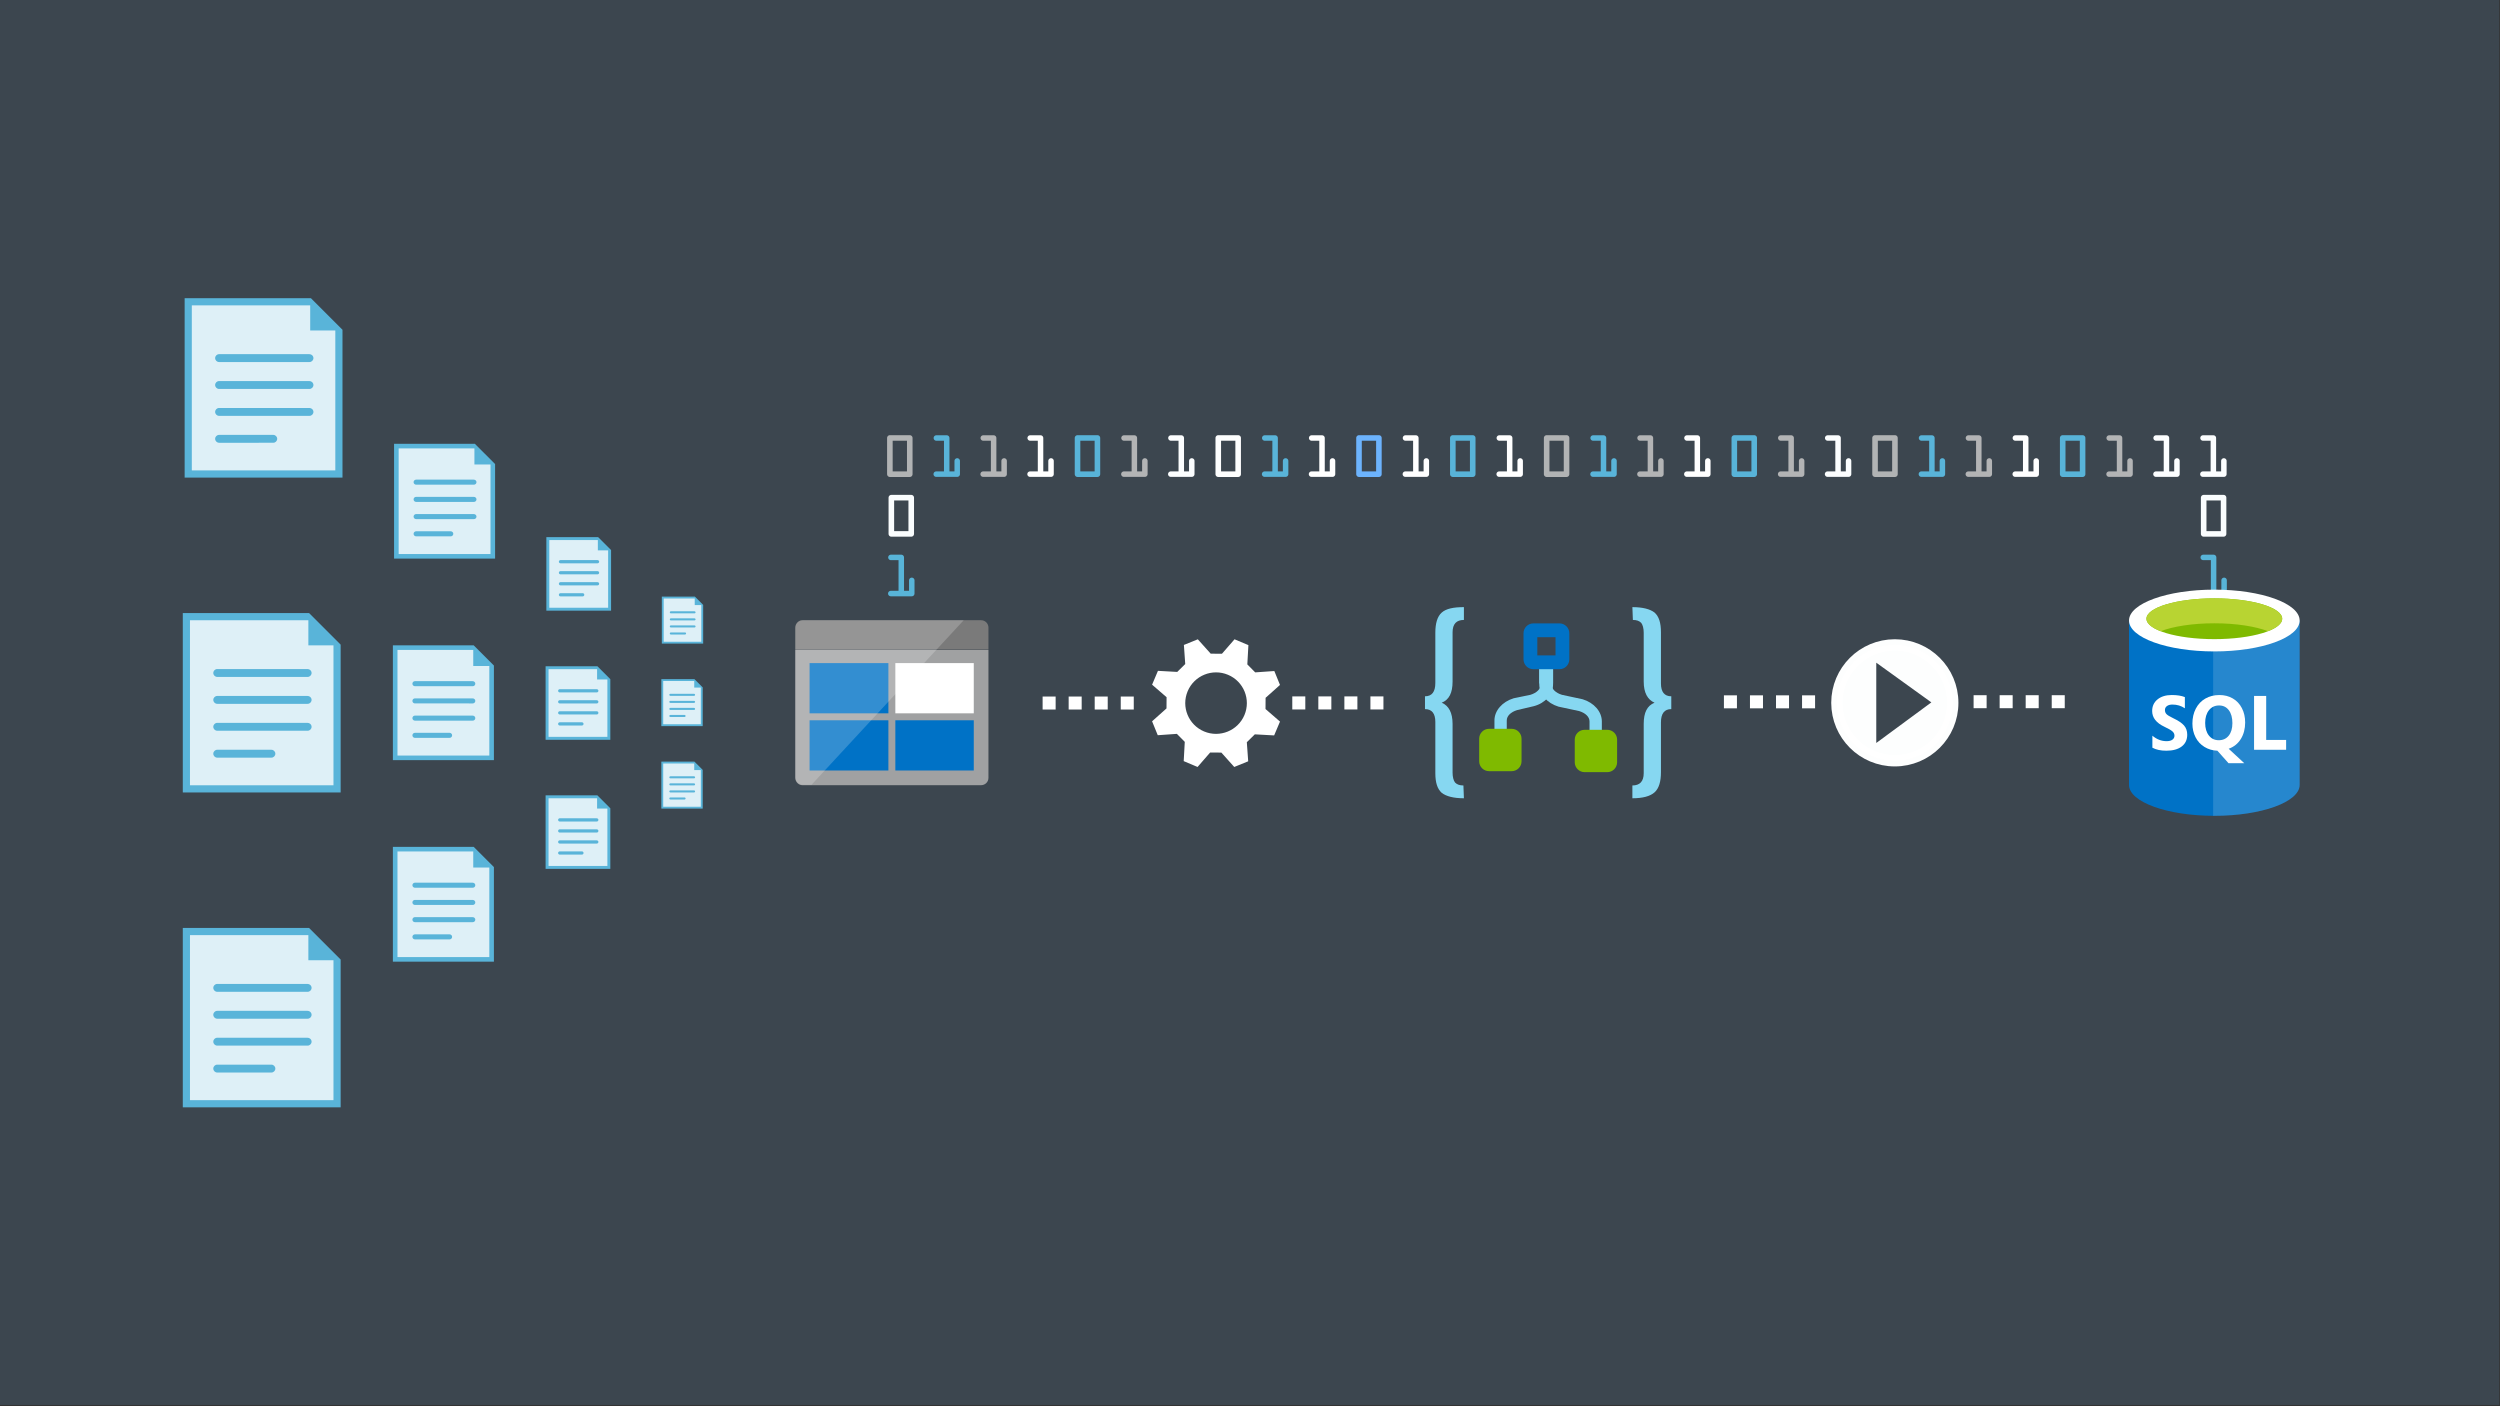 <?xml version="1.0" encoding="UTF-8" standalone="no"?>
<svg
   xmlns:dc="http://purl.org/dc/elements/1.1/"
   xmlns:cc="http://creativecommons.org/ns#"
   xmlns:rdf="http://www.w3.org/1999/02/22-rdf-syntax-ns#"
   xmlns:svg="http://www.w3.org/2000/svg"
   xmlns="http://www.w3.org/2000/svg"
   xmlns:sodipodi="http://sodipodi.sourceforge.net/DTD/sodipodi-0.dtd"
   xmlns:inkscape="http://www.inkscape.org/namespaces/inkscape"
   width="508mm"
   height="285.75mm"
   version="1.1"
   viewBox="0 0 508 285.75"
   id="svg4136"
   inkscape:version="0.92.2 (5c3e80d, 2017-08-06)"
   sodipodi:docname="splash-inkscape.svg"
   inkscape:export-filename="C:\Users\user\OneDrive\Personal\Hugo\marczakio\static\images\azure-loading-csv-to-sql\splash.png"
   inkscape:export-xdpi="38.400002"
   inkscape:export-ydpi="38.400002">
  <rect x="0" y="0" width="508" height="285.75" fill="#333333" stroke="none"/>
  <sodipodi:namedview
     pagecolor="#ffffff"
     bordercolor="#666666"
     borderopacity="1"
     objecttolerance="10"
     gridtolerance="10"
     guidetolerance="10"
     inkscape:pageopacity="0"
     inkscape:pageshadow="2"
     inkscape:window-width="1993"
     inkscape:window-height="1368"
     id="namedview4529"
     showgrid="false"
     inkscape:zoom="1.0000001"
     inkscape:cx="980.74864"
     inkscape:cy="519.44439"
     inkscape:window-x="1913"
     inkscape:window-y="0"
     inkscape:window-maximized="0"
     inkscape:current-layer="layer1"
     showguides="false"
     fit-margin-top="0"
     fit-margin-left="0"
     fit-margin-right="0"
     fit-margin-bottom="0" />
  <defs
     id="defs4138">
    <marker
       inkscape:isstock="true"
       style="overflow:visible"
       id="marker4443"
       refX="0.0"
       refY="0.0"
       orient="auto"
       inkscape:stockid="EmptyTriangleOutM">
      <path
         transform="scale(0.4) translate(-4.5,0)"
         style="fill-rule:evenodd;fill:#b3b3b3;stroke:#b3b3b3;stroke-width:1pt;stroke-opacity:1;fill-opacity:1"
         d="M 5.77,0.0 L -2.88,5.0 L -2.88,-5.0 L 5.77,0.0 z "
         id="path4441" />
    </marker>
    <marker
       inkscape:isstock="true"
       style="overflow:visible"
       id="marker4265"
       refX="0.0"
       refY="0.0"
       orient="auto"
       inkscape:stockid="EmptyTriangleOutM">
      <path
         transform="scale(0.4) translate(-4.5,0)"
         style="fill-rule:evenodd;fill:#b3b3b3;stroke:#b3b3b3;stroke-width:1pt;stroke-opacity:1;fill-opacity:1"
         d="M 5.77,0.0 L -2.88,5.0 L -2.88,-5.0 L 5.77,0.0 z "
         id="path4263" />
    </marker>
    <marker
       inkscape:isstock="true"
       style="overflow:visible"
       id="marker4093"
       refX="0.0"
       refY="0.0"
       orient="auto"
       inkscape:stockid="EmptyTriangleOutM">
      <path
         transform="scale(0.4) translate(-4.5,0)"
         style="fill-rule:evenodd;fill:#b3b3b3;stroke:#b3b3b3;stroke-width:1pt;stroke-opacity:1;fill-opacity:1"
         d="M 5.77,0.0 L -2.88,5.0 L -2.88,-5.0 L 5.77,0.0 z "
         id="path4091" />
    </marker>
    <marker
       inkscape:isstock="true"
       style="overflow:visible"
       id="marker3849"
       refX="0.0"
       refY="0.0"
       orient="auto"
       inkscape:stockid="TriangleOutS">
      <path
         transform="scale(0.2)"
         style="fill-rule:evenodd;stroke:#b3b3b3;stroke-width:1pt;stroke-opacity:1;fill:#b3b3b3;fill-opacity:1"
         d="M 5.77,0.0 L -2.88,5.0 L -2.88,-5.0 L 5.77,0.0 z "
         id="path3847" />
    </marker>
    <marker
       inkscape:isstock="true"
       style="overflow:visible"
       id="marker3487"
       refX="0.0"
       refY="0.0"
       orient="auto"
       inkscape:stockid="TriangleOutS">
      <path
         transform="scale(0.2)"
         style="fill-rule:evenodd;stroke:#b3b3b3;stroke-width:1pt;stroke-opacity:1;fill:#b3b3b3;fill-opacity:1"
         d="M 5.77,0.0 L -2.88,5.0 L -2.88,-5.0 L 5.77,0.0 z "
         id="path3485" />
    </marker>
    <marker
       inkscape:isstock="true"
       style="overflow:visible"
       id="marker3327"
       refX="0.0"
       refY="0.0"
       orient="auto"
       inkscape:stockid="TriangleOutS">
      <path
         transform="scale(0.2)"
         style="fill-rule:evenodd;stroke:#b3b3b3;stroke-width:1pt;stroke-opacity:1;fill:#b3b3b3;fill-opacity:1"
         d="M 5.77,0.0 L -2.88,5.0 L -2.88,-5.0 L 5.77,0.0 z "
         id="path3325" />
    </marker>
    <marker
       inkscape:isstock="true"
       style="overflow:visible"
       id="marker3155"
       refX="0.0"
       refY="0.0"
       orient="auto"
       inkscape:stockid="TriangleOutM">
      <path
         transform="scale(0.4)"
         style="fill-rule:evenodd;stroke:#b3b3b3;stroke-width:1pt;stroke-opacity:1;fill:#b3b3b3;fill-opacity:1"
         d="M 5.77,0.0 L -2.88,5.0 L -2.88,-5.0 L 5.77,0.0 z "
         id="path3153" />
    </marker>
    <marker
       inkscape:isstock="true"
       style="overflow:visible"
       id="marker3007"
       refX="0.0"
       refY="0.0"
       orient="auto"
       inkscape:stockid="TriangleOutM">
      <path
         transform="scale(0.4)"
         style="fill-rule:evenodd;stroke:#b3b3b3;stroke-width:1pt;stroke-opacity:1;fill:#b3b3b3;fill-opacity:1"
         d="M 5.77,0.0 L -2.88,5.0 L -2.88,-5.0 L 5.77,0.0 z "
         id="path3005" />
    </marker>
    <marker
       inkscape:isstock="true"
       style="overflow:visible"
       id="marker2865"
       refX="0.0"
       refY="0.0"
       orient="auto"
       inkscape:stockid="TriangleOutM">
      <path
         transform="scale(0.4)"
         style="fill-rule:evenodd;stroke:#b3b3b3;stroke-width:1pt;stroke-opacity:1;fill:#b3b3b3;fill-opacity:1"
         d="M 5.77,0.0 L -2.88,5.0 L -2.88,-5.0 L 5.77,0.0 z "
         id="path2863" />
    </marker>
    <marker
       inkscape:isstock="true"
       style="overflow:visible"
       id="marker2729"
       refX="0.0"
       refY="0.0"
       orient="auto"
       inkscape:stockid="TriangleOutM">
      <path
         transform="scale(0.4)"
         style="fill-rule:evenodd;stroke:#b3b3b3;stroke-width:1pt;stroke-opacity:1;fill:#b3b3b3;fill-opacity:1"
         d="M 5.77,0.0 L -2.88,5.0 L -2.88,-5.0 L 5.77,0.0 z "
         id="path2727" />
    </marker>
    <marker
       inkscape:isstock="true"
       style="overflow:visible"
       id="marker1135"
       refX="0.0"
       refY="0.0"
       orient="auto"
       inkscape:stockid="TriangleOutM">
      <path
         transform="scale(0.4)"
         style="fill-rule:evenodd;stroke:#b3b3b3;stroke-width:1pt;stroke-opacity:1;fill:#b3b3b3;fill-opacity:1"
         d="M 5.77,0.0 L -2.88,5.0 L -2.88,-5.0 L 5.77,0.0 z "
         id="path1133" />
    </marker>
    <marker
       inkscape:stockid="Arrow1Lend"
       orient="auto"
       refY="0.0"
       refX="0.0"
       id="Arrow1Lend"
       style="overflow:visible;"
       inkscape:isstock="true">
      <path
         id="path1518"
         d="M 0.0,0.0 L 5.0,-5.0 L -12.5,0.0 L 5.0,5.0 L 0.0,0.0 z "
         style="fill-rule:evenodd;stroke:#95d5eb;stroke-width:1pt;stroke-opacity:1;fill:#95d5eb;fill-opacity:1"
         transform="scale(0.8) rotate(180) translate(12.5,0)" />
    </marker>
    <marker
       inkscape:stockid="Arrow2Mend"
       orient="auto"
       refY="0.0"
       refX="0.0"
       id="Arrow2Mend"
       style="overflow:visible;"
       inkscape:isstock="true">
      <path
         id="path1542"
         style="fill-rule:evenodd;stroke-width:0.625;stroke-linejoin:round;stroke:#95d5eb;stroke-opacity:1;fill:#95d5eb;fill-opacity:1"
         d="M 8.719,4.034 L -2.207,0.016 L 8.719,-4.002 C 6.973,-1.63 6.983,1.616 8.719,4.034 z "
         transform="scale(0.6) rotate(180) translate(0,0)" />
    </marker>
    <marker
       inkscape:stockid="Arrow1Send"
       orient="auto"
       refY="0.0"
       refX="0.0"
       id="Arrow1Send"
       style="overflow:visible;"
       inkscape:isstock="true">
      <path
         id="path1530"
         d="M 0.0,0.0 L 5.0,-5.0 L -12.5,0.0 L 5.0,5.0 L 0.0,0.0 z "
         style="fill-rule:evenodd;stroke:#000000;stroke-width:1pt;stroke-opacity:1;fill:#000000;fill-opacity:1"
         transform="scale(0.2) rotate(180) translate(6,0)" />
    </marker>
    <marker
       inkscape:stockid="Arrow2Send"
       orient="auto"
       refY="0.0"
       refX="0.0"
       id="marker1895"
       style="overflow:visible;"
       inkscape:isstock="true">
      <path
         id="path1893"
         style="fill-rule:evenodd;stroke-width:0.625;stroke-linejoin:round;stroke:#000000;stroke-opacity:1;fill:#000000;fill-opacity:1"
         d="M 8.719,4.034 L -2.207,0.016 L 8.719,-4.002 C 6.973,-1.63 6.983,1.616 8.719,4.034 z "
         transform="scale(0.3) rotate(180) translate(-2.3,0)" />
    </marker>
    <marker
       inkscape:stockid="EmptyTriangleOutM"
       orient="auto"
       refY="0.0"
       refX="0.0"
       id="EmptyTriangleOutM"
       style="overflow:visible"
       inkscape:isstock="true">
      <path
         id="path1678"
         d="M 5.77,0.0 L -2.88,5.0 L -2.88,-5.0 L 5.77,0.0 z "
         style="fill-rule:evenodd;fill:#ffffff;stroke:#000000;stroke-width:1pt;stroke-opacity:1"
         transform="scale(0.4) translate(-4.5,0)" />
    </marker>
    <marker
       inkscape:stockid="EmptyTriangleOutL"
       orient="auto"
       refY="0.0"
       refX="0.0"
       id="EmptyTriangleOutL"
       style="overflow:visible"
       inkscape:isstock="true">
      <path
         id="path1675"
         d="M 5.77,0.0 L -2.88,5.0 L -2.88,-5.0 L 5.77,0.0 z "
         style="fill-rule:evenodd;fill:#ffffff;stroke:#000000;stroke-width:1pt;stroke-opacity:1"
         transform="scale(0.8) translate(-6,0)" />
    </marker>
    <marker
       inkscape:stockid="Arrow2Send"
       orient="auto"
       refY="0.0"
       refX="0.0"
       id="Arrow2Send"
       style="overflow:visible;"
       inkscape:isstock="true">
      <path
         id="path1548"
         style="fill-rule:evenodd;stroke-width:0.625;stroke-linejoin:round;stroke:#000000;stroke-opacity:1;fill:#000000;fill-opacity:1"
         d="M 8.719,4.034 L -2.207,0.016 L 8.719,-4.002 C 6.973,-1.63 6.983,1.616 8.719,4.034 z "
         transform="scale(0.3) rotate(180) translate(-2.3,0)" />
    </marker>
    <marker
       inkscape:stockid="Arrow2Lend"
       orient="auto"
       refY="0.0"
       refX="0.0"
       id="Arrow2Lend"
       style="overflow:visible;"
       inkscape:isstock="true">
      <path
         id="path1536"
         style="fill-rule:evenodd;stroke-width:0.625;stroke-linejoin:round;stroke:#000000;stroke-opacity:1;fill:#000000;fill-opacity:1"
         d="M 8.719,4.034 L -2.207,0.016 L 8.719,-4.002 C 6.973,-1.63 6.983,1.616 8.719,4.034 z "
         transform="scale(1.1) rotate(180) translate(1,0)" />
    </marker>
    <marker
       inkscape:isstock="true"
       style="overflow:visible"
       id="marker2966-5"
       refX="0"
       refY="0"
       orient="auto"
       inkscape:stockid="TriangleOutM">
      <path
         inkscape:connector-curvature="0"
         transform="scale(0.4)"
         style="fill:#d1eff9;fill-opacity:1;fill-rule:evenodd;stroke:#d1eff9;stroke-width:1pt;stroke-opacity:1"
         d="M 5.77,0 -2.88,5 V -5 Z"
         id="path2964-2" />
    </marker>
    <marker
       inkscape:isstock="true"
       style="overflow:visible"
       id="marker2966-5-6"
       refX="0"
       refY="0"
       orient="auto"
       inkscape:stockid="TriangleOutM">
      <path
         inkscape:connector-curvature="0"
         transform="scale(0.4)"
         style="fill:#d1eff9;fill-opacity:1;fill-rule:evenodd;stroke:#d1eff9;stroke-width:1pt;stroke-opacity:1"
         d="M 5.77,0 -2.88,5 V -5 Z"
         id="path2964-2-4" />
    </marker>
    <marker
       inkscape:isstock="true"
       style="overflow:visible"
       id="marker2966-2"
       refX="0"
       refY="0"
       orient="auto"
       inkscape:stockid="TriangleOutM">
      <path
         inkscape:connector-curvature="0"
         transform="scale(0.4)"
         style="fill:#b3b3b3;fill-opacity:1;fill-rule:evenodd;stroke:#000000;stroke-width:1pt;stroke-opacity:0"
         d="M 5.77,0 -2.88,5 V -5 Z"
         id="path2964-5" />
    </marker>
    <marker
       inkscape:isstock="true"
       style="overflow:visible"
       id="marker2966-0"
       refX="0"
       refY="0"
       orient="auto"
       inkscape:stockid="TriangleOutM">
      <path
         inkscape:connector-curvature="0"
         transform="scale(0.4)"
         style="fill:#b3b3b3;fill-opacity:1;fill-rule:evenodd;stroke:#000000;stroke-width:1pt;stroke-opacity:0"
         d="M 5.77,0 -2.88,5 V -5 Z"
         id="path2964-8" />
    </marker>
    <marker
       inkscape:isstock="true"
       style="overflow:visible"
       id="marker2966-2-3"
       refX="0"
       refY="0"
       orient="auto"
       inkscape:stockid="TriangleOutM">
      <path
         inkscape:connector-curvature="0"
         transform="scale(0.4)"
         style="fill:#6666b4;fill-opacity:1;fill-rule:evenodd;stroke:#a7a4a4;stroke-width:1pt;stroke-opacity:0"
         d="M 5.77,0 -2.88,5 V -5 Z"
         id="path2964-5-8" />
    </marker>
    <marker
       inkscape:isstock="true"
       style="overflow:visible"
       id="marker1135-5"
       refX="0"
       refY="0"
       orient="auto"
       inkscape:stockid="TriangleOutM">
      <path
         inkscape:connector-curvature="0"
         transform="scale(0.4)"
         style="fill:#b3b3b3;fill-opacity:1;fill-rule:evenodd;stroke:#b3b3b3;stroke-width:1pt;stroke-opacity:1"
         d="M 5.77,0 -2.88,5 V -5 Z"
         id="path1133-6" />
    </marker>
    <marker
       inkscape:isstock="true"
       style="overflow:visible"
       id="marker1135-5-0"
       refX="0"
       refY="0"
       orient="auto"
       inkscape:stockid="TriangleOutM">
      <path
         inkscape:connector-curvature="0"
         transform="scale(0.4)"
         style="fill:#b3b3b3;fill-opacity:1;fill-rule:evenodd;stroke:#b3b3b3;stroke-width:1pt;stroke-opacity:1"
         d="M 5.77,0 -2.88,5 V -5 Z"
         id="path1133-6-5" />
    </marker>
    <marker
       inkscape:isstock="true"
       style="overflow:visible"
       id="marker1135-5-1"
       refX="0"
       refY="0"
       orient="auto"
       inkscape:stockid="TriangleOutM">
      <path
         inkscape:connector-curvature="0"
         transform="scale(0.4)"
         style="fill:#b3b3b3;fill-opacity:1;fill-rule:evenodd;stroke:#b3b3b3;stroke-width:1pt;stroke-opacity:1"
         d="M 5.77,0 -2.88,5 V -5 Z"
         id="path1133-6-1" />
    </marker>
    <marker
       inkscape:isstock="true"
       style="overflow:visible"
       id="marker1135-5-8"
       refX="0"
       refY="0"
       orient="auto"
       inkscape:stockid="TriangleOutM">
      <path
         inkscape:connector-curvature="0"
         transform="scale(0.4)"
         style="fill:#b3b3b3;fill-opacity:1;fill-rule:evenodd;stroke:#b3b3b3;stroke-width:1pt;stroke-opacity:1"
         d="M 5.77,0 -2.88,5 V -5 Z"
         id="path1133-6-3" />
    </marker>
  </defs>
  <style
     type="text/css"
     id="style4523"><![CDATA[
		.st1 {fill:#0078d7;stroke:none;stroke-linecap:butt;stroke-width:0.75}
		.st2 {fill:none;fill-rule:evenodd;font-size:12px;overflow:visible;stroke-linecap:square;stroke-miterlimit:3}
	]]></style>
  <style
     type="text/css"
     id="style4525">.st0{fill:#FFFFFF;}</style>
  <style
     type="text/css"
     id="style4527"><![CDATA[
		.st1 {fill:#0078d7;stroke:none;stroke-linecap:butt;stroke-width:0.75}
		.st2 {fill:none;fill-rule:evenodd;font-size:12px;overflow:visible;stroke-linecap:square;stroke-miterlimit:3}
	]]></style>
  <g
     inkscape:groupmode="layer"
     id="layer1"
     inkscape:label="Layer 4"
     style="display:inline"
     transform="translate(-5.158,-0.929)">
    <rect
       style="fill:#3c464f;fill-opacity:1;stroke:none;stroke-width:10.192;stroke-miterlimit:4;stroke-dasharray:none;stroke-dashoffset:0;stroke-opacity:1;paint-order:normal"
       id="rect867"
       width="508"
       height="286.147"
       x="4.992"
       y="0.272" />
    <g
       style="display:inline"
       id="g4899-7"
       transform="matrix(0.785,0,0,0.785,166.761,123.818)">
      <path
         id="path4871-6"
         d="m 0,44.8 c 0,1 0.8,1.9 1.8,1.9 h 46.3 c 1,0 1.9,-0.8 1.9,-1.9 V 11.7 H 0 Z"
         inkscape:connector-curvature="0"
         style="fill:#a0a1a2" />
      <path
         id="path4873-3"
         d="M 48.1,4 H 1.8 C 0.8,4 0,4.9 0,5.9 v 5.7 H 50 V 5.9 C 50,4.9 49.2,4 48.1,4"
         inkscape:connector-curvature="0"
         style="fill:#7a7a7a" />
      <rect
         id="rect4875-6"
         height="13"
         width="20.4"
         y="15.1"
         x="3.7"
         style="fill:#0072c6" />
      <rect
         id="rect4877-1"
         height="13"
         width="20.4"
         y="29.9"
         x="3.7"
         style="fill:#0072c6" />
      <rect
         id="rect4879-0"
         height="13"
         width="20.3"
         y="15.1"
         x="25.9"
         style="fill:#ffffff" />
      <rect
         id="rect4881-7"
         height="13"
         width="20.3"
         y="29.9"
         x="25.9"
         style="fill:#0072c6" />
      <path
         id="path4883-8"
         d="M 2,4 C 0.9,4 0,4.9 0,6 v 7.3 3.3 28 c 0,1.1 0.9,2 2,2 H 4.2 L 43.6,4 Z"
         inkscape:connector-curvature="0"
         style="opacity:0.2;fill:#ffffff" />
    </g>
    <g
       id="g5266"
       transform="matrix(1.001,0,0,1.001,294.716,118.693)">
      <path
         id="path5228"
         d="m 26,21.3 v -5 h -2.5 v 5 c 0,0.9 -0.8,1.7 -2.1,2.1 L 18,24.1 c -2.3,0.7 -3.9,2.5 -3.9,4.5 v 5.7 h 2.5 v -5.7 c 0,-0.9 0.8,-1.7 2.1,-2.1 l 3.4,-0.8 C 24.4,25.1 26,23.3 26,21.3 Z"
         class="st0"
         inkscape:connector-curvature="0"
         style="fill:#86d7f1;fill-opacity:1" />
      <g
         id="g5232">
        <path
           id="path5230"
           d="m 19.6,36.9 v -4.6 c 0,-1.1 -0.9,-2 -2,-2 H 13 c -1.1,0 -2,0.9 -2,2 v 4.6 c 0,1.1 0.9,2 2,2 h 4.6 c 1.1,0 2,-0.9 2,-2 z"
           class="st1"
           inkscape:connector-curvature="0"
           style="fill:#7fba00;stroke:none;stroke-width:0.75;stroke-linecap:butt" />
      </g>
      <path
         id="path5234"
         d="m 23.2,21.3 v -5 h 2.5 v 5 c 0,0.9 0.8,1.7 2.1,2.1 l 4.2,0.9 c 2.3,0.7 3.9,2.5 3.9,4.5 v 5.7 h -2.5 v -5.7 c 0,-0.9 -0.8,-1.7 -2.1,-2.1 l -4.2,-0.9 c -2.3,-0.7 -3.9,-2.5 -3.9,-4.5 z"
         class="st0"
         inkscape:connector-curvature="0"
         style="fill:#86d7f1;fill-opacity:1" />
      <g
         id="g5238">
        <path
           id="path5236"
           d="m 30.4,37.1 v -4.6 c 0,-1.1 0.9,-2 2,-2 H 37 c 1.1,0 2,0.9 2,2 v 4.6 c 0,1.1 -0.9,2 -2,2 h -4.6 c -1.1,0 -2,-0.9 -2,-2 z"
           class="st1"
           inkscape:connector-curvature="0"
           style="fill:#7fba00;stroke:none;stroke-width:0.75;stroke-linecap:butt" />
      </g>
      <rect
         id="rect5240"
         height="4.8"
         width="2.8"
         class="st0"
         y="16.3"
         x="23.2"
         style="fill:#86d7f1;fill-opacity:1" />
      <path
         id="path5242"
         d="m 26.5,11.7 v 3.7 h -3.7 v -3.7 h 3.7 M 27.3,8.9 H 22 c -1.1,0 -2,0.9 -2,2 v 5.3 c 0,1.1 0.9,2 2,2 h 5.3 c 1.1,0 2,-0.9 2,-2 v -5.3 c 0,-1.1 -0.9,-2 -2,-2 z"
         class="st2"
         inkscape:connector-curvature="0"
         style="font-size:12px;overflow:visible;fill:#0072c6;fill-rule:evenodd;stroke-linecap:square;stroke-miterlimit:3" />
      <path
         id="path5244"
         d="M 7.9,44.4 C 5.8,44.4 4.3,44 3.4,43.3 2.5,42.5 2.1,41.2 2.1,39.3 V 28.9 C 2.1,27.2 1.4,26.3 0,26.3 v -2.6 c 1.4,0 2.1,-0.9 2.1,-2.7 V 10.8 C 2.1,8.9 2.5,7.5 3.4,6.7 4.3,5.9 5.8,5.6 7.9,5.6 V 8.2 C 6.4,8.2 5.6,9 5.6,10.7 v 10 C 5.6,23 4.9,24.4 3.4,25 v 0 c 1.4,0.6 2.2,2 2.2,4.3 v 9.9 c 0,0.9 0.2,1.6 0.5,2 0.4,0.4 0.9,0.6 1.7,0.6 l 0.1,2.6 c -0.1,0 0,0 0,0 z"
         class="st0"
         inkscape:connector-curvature="0"
         style="fill:#86d7f1;fill-opacity:1" />
      <path
         id="path5246"
         d="m 42.1,5.6 c 2.1,0 3.6,0.4 4.5,1.1 0.9,0.8 1.3,2.1 1.3,4 v 10.4 c 0,1.7 0.7,2.6 2.1,2.6 v 2.6 c -1.4,0 -2.1,0.9 -2.1,2.7 v 10.1 c 0,1.9 -0.4,3.3 -1.3,4.1 -0.9,0.8 -2.4,1.2 -4.5,1.2 v -2.6 c 1.5,0 2.3,-0.8 2.3,-2.5 v -10 c 0,-2.3 0.7,-3.7 2.2,-4.3 v 0 C 45.2,24.4 44.4,23 44.4,20.7 V 10.8 C 44.4,9.9 44.2,9.2 43.9,8.8 43.5,8.4 43,8.2 42.2,8.2 Z"
         class="st0"
         inkscape:connector-curvature="0"
         style="fill:#86d7f1;fill-opacity:1" />
    </g>
    <g
       id="g2160"
       transform="translate(-3.704,3.156)">
      <g
         transform="matrix(0.729,0,0,0.729,43.819,122.349)"
         id="g1909">
        <polygon
           style="fill:#59b4d9"
           points="3,50 47,50 47,9 47,8.8 45,6.8 40.2,2 38.2,0 38,0 3,0 "
           id="polygon1884" />
        <polygon
           style="opacity:0.8;fill:#ffffff"
           points="5,48 45,48 45,9 38,9 38,2 5,2 "
           id="polygon1886" />
        <path
           style="fill:#59b4d9"
           inkscape:connector-curvature="0"
           d="m 28.8,39.2 c 0,0.6 -0.5,1.1 -1.1,1.1 H 12.6 c -0.6,0 -1.1,-0.5 -1.1,-1.1 0,-0.6 0.5,-1.1 1.1,-1.1 h 15.1 c 0.6,0 1.1,0.5 1.1,1.1"
           id="path1888" />
        <path
           style="fill:#59b4d9"
           inkscape:connector-curvature="0"
           d="m 38.9,24.2 c 0,0.6 -0.5,1.1 -1.1,1.1 H 12.6 c -0.6,0 -1.1,-0.5 -1.1,-1.1 0,-0.6 0.5,-1.1 1.1,-1.1 h 25.1 c 0.7,0 1.2,0.5 1.2,1.1"
           id="path1890" />
        <path
           style="fill:#59b4d9"
           inkscape:connector-curvature="0"
           d="m 38.9,31.7 c 0,0.6 -0.5,1.1 -1.1,1.1 H 12.6 c -0.6,0 -1.1,-0.5 -1.1,-1.1 0,-0.6 0.5,-1.1 1.1,-1.1 h 25.1 c 0.7,0 1.2,0.5 1.2,1.1"
           id="path1892" />
        <path
           style="fill:#59b4d9"
           inkscape:connector-curvature="0"
           d="m 38.9,16.7 c 0,0.6 -0.5,1.1 -1.1,1.1 H 12.6 c -0.6,0 -1.1,-0.5 -1.1,-1.1 0,-0.6 0.5,-1.1 1.1,-1.1 h 25.1 c 0.7,0 1.2,0.5 1.2,1.1"
           id="path1894" />
      </g>
      <g
         transform="matrix(0.729,0,0,0.729,44.193,58.365)"
         id="g1909-4"
         style="display:inline">
        <polygon
           style="fill:#59b4d9"
           points="40.2,2 38.2,0 38,0 3,0 3,50 47,50 47,9 47,8.8 45,6.8 "
           id="polygon1884-3" />
        <polygon
           style="opacity:0.8;fill:#ffffff"
           points="5,2 5,48 45,48 45,9 38,9 38,2 "
           id="polygon1886-4" />
        <path
           style="fill:#59b4d9"
           inkscape:connector-curvature="0"
           d="m 28.8,39.2 c 0,0.6 -0.5,1.1 -1.1,1.1 H 12.6 c -0.6,0 -1.1,-0.5 -1.1,-1.1 0,-0.6 0.5,-1.1 1.1,-1.1 h 15.1 c 0.6,0 1.1,0.5 1.1,1.1"
           id="path1888-4" />
        <path
           style="fill:#59b4d9"
           inkscape:connector-curvature="0"
           d="m 38.9,24.2 c 0,0.6 -0.5,1.1 -1.1,1.1 H 12.6 c -0.6,0 -1.1,-0.5 -1.1,-1.1 0,-0.6 0.5,-1.1 1.1,-1.1 h 25.1 c 0.7,0 1.2,0.5 1.2,1.1"
           id="path1890-5" />
        <path
           style="fill:#59b4d9"
           inkscape:connector-curvature="0"
           d="m 38.9,31.7 c 0,0.6 -0.5,1.1 -1.1,1.1 H 12.6 c -0.6,0 -1.1,-0.5 -1.1,-1.1 0,-0.6 0.5,-1.1 1.1,-1.1 h 25.1 c 0.7,0 1.2,0.5 1.2,1.1"
           id="path1892-2" />
        <path
           style="fill:#59b4d9"
           inkscape:connector-curvature="0"
           d="m 38.9,16.7 c 0,0.6 -0.5,1.1 -1.1,1.1 H 12.6 c -0.6,0 -1.1,-0.5 -1.1,-1.1 0,-0.6 0.5,-1.1 1.1,-1.1 h 25.1 c 0.7,0 1.2,0.5 1.2,1.1"
           id="path1894-0" />
      </g>
      <g
         transform="matrix(0.729,0,0,0.729,43.819,186.333)"
         id="g1909-4-7"
         style="display:inline">
        <polygon
           style="fill:#59b4d9"
           points="47,50 47,9 47,8.8 45,6.8 40.2,2 38.2,0 38,0 3,0 3,50 "
           id="polygon1884-3-5" />
        <polygon
           style="opacity:0.8;fill:#ffffff"
           points="38,2 5,2 5,48 45,48 45,9 38,9 "
           id="polygon1886-4-8" />
        <path
           style="fill:#59b4d9"
           inkscape:connector-curvature="0"
           d="m 28.8,39.2 c 0,0.6 -0.5,1.1 -1.1,1.1 H 12.6 c -0.6,0 -1.1,-0.5 -1.1,-1.1 0,-0.6 0.5,-1.1 1.1,-1.1 h 15.1 c 0.6,0 1.1,0.5 1.1,1.1"
           id="path1888-4-2" />
        <path
           style="fill:#59b4d9"
           inkscape:connector-curvature="0"
           d="m 38.9,24.2 c 0,0.6 -0.5,1.1 -1.1,1.1 H 12.6 c -0.6,0 -1.1,-0.5 -1.1,-1.1 0,-0.6 0.5,-1.1 1.1,-1.1 h 25.1 c 0.7,0 1.2,0.5 1.2,1.1"
           id="path1890-5-1" />
        <path
           style="fill:#59b4d9"
           inkscape:connector-curvature="0"
           d="m 38.9,31.7 c 0,0.6 -0.5,1.1 -1.1,1.1 H 12.6 c -0.6,0 -1.1,-0.5 -1.1,-1.1 0,-0.6 0.5,-1.1 1.1,-1.1 h 25.1 c 0.7,0 1.2,0.5 1.2,1.1"
           id="path1892-2-3" />
        <path
           style="fill:#59b4d9"
           inkscape:connector-curvature="0"
           d="m 38.9,16.7 c 0,0.6 -0.5,1.1 -1.1,1.1 H 12.6 c -0.6,0 -1.1,-0.5 -1.1,-1.1 0,-0.6 0.5,-1.1 1.1,-1.1 h 25.1 c 0.7,0 1.2,0.5 1.2,1.1"
           id="path1894-0-4" />
      </g>
    </g>
    <path
       style="font-style:normal;font-variant:normal;font-weight:normal;font-stretch:normal;font-size:10.583px;line-height:1.25;font-family:'OCR A Extended';-inkscape-font-specification:'OCR A Extended';letter-spacing:0px;word-spacing:0px;display:inline;fill:none;fill-opacity:1;stroke:#59b4d9;stroke-width:1.115;stroke-linecap:round;stroke-linejoin:round;stroke-miterlimit:4;stroke-dasharray:none;stroke-opacity:1"
       d="m 195.426,89.932 h 2.105 v 7.343 h -2.133 4.266 v -2.683"
       id="path1206-8-7-62-3-0"
       inkscape:connector-curvature="0" />
    <rect
       style="font-style:normal;font-variant:normal;font-weight:normal;font-stretch:normal;font-size:10.583px;line-height:1.25;font-family:'OCR A Extended';-inkscape-font-specification:'OCR A Extended';letter-spacing:0px;word-spacing:0px;display:inline;opacity:0.99;fill:none;fill-opacity:1;stroke:#b3b4b5;stroke-width:1.134;stroke-linecap:round;stroke-linejoin:round;stroke-miterlimit:4;stroke-dasharray:none;stroke-dashoffset:0;stroke-opacity:1;paint-order:normal"
       id="rect1202-0-8-9-0-2"
       width="4.041"
       height="7.362"
       x="185.981"
       y="89.923" />
    <path
       style="font-style:normal;font-variant:normal;font-weight:normal;font-stretch:normal;font-size:10.583px;line-height:1.25;font-family:'OCR A Extended';-inkscape-font-specification:'OCR A Extended';letter-spacing:0px;word-spacing:0px;display:inline;fill:none;fill-opacity:1;stroke:#ffffff;stroke-width:1.115;stroke-linecap:round;stroke-linejoin:round;stroke-miterlimit:4;stroke-dasharray:none;stroke-opacity:1"
       d="m 214.491,89.932 h 2.105 v 7.343 h -2.133 4.266 v -2.683"
       id="path1206-8-7-62-3-3-6"
       inkscape:connector-curvature="0" />
    <rect
       style="font-style:normal;font-variant:normal;font-weight:normal;font-stretch:normal;font-size:10.583px;line-height:1.25;font-family:'OCR A Extended';-inkscape-font-specification:'OCR A Extended';letter-spacing:0px;word-spacing:0px;display:inline;opacity:0.99;fill:none;fill-opacity:1;stroke:#59b4d9;stroke-width:1.134;stroke-linecap:round;stroke-linejoin:round;stroke-miterlimit:4;stroke-dasharray:none;stroke-dashoffset:0;stroke-opacity:1;paint-order:normal"
       id="rect1202-8-2-6-9-4"
       width="4.041"
       height="7.362"
       x="224.112"
       y="89.923" />
    <path
       style="font-style:normal;font-variant:normal;font-weight:normal;font-stretch:normal;font-size:10.583px;line-height:1.25;font-family:'OCR A Extended';-inkscape-font-specification:'OCR A Extended';letter-spacing:0px;word-spacing:0px;display:inline;fill:none;fill-opacity:1;stroke:#b3b4b5;stroke-width:1.115;stroke-linecap:round;stroke-linejoin:round;stroke-miterlimit:4;stroke-dasharray:none;stroke-opacity:1"
       d="m 204.958,89.932 h 2.105 v 7.343 h -2.133 4.266 v -2.683"
       id="path1206-5-03-5-7"
       inkscape:connector-curvature="0" />
    <path
       style="font-style:normal;font-variant:normal;font-weight:normal;font-stretch:normal;font-size:10.583px;line-height:1.25;font-family:'OCR A Extended';-inkscape-font-specification:'OCR A Extended';letter-spacing:0px;word-spacing:0px;display:inline;fill:none;fill-opacity:1;stroke:#b3b4b5;stroke-width:1.115;stroke-linecap:round;stroke-linejoin:round;stroke-miterlimit:4;stroke-dasharray:none;stroke-opacity:1"
       d="m 233.557,89.932 h 2.105 v 7.343 h -2.133 4.266 v -2.683"
       id="path1206-8-7-62-3-9-5"
       inkscape:connector-curvature="0" />
    <path
       style="font-style:normal;font-variant:normal;font-weight:normal;font-stretch:normal;font-size:10.583px;line-height:1.25;font-family:'OCR A Extended';-inkscape-font-specification:'OCR A Extended';letter-spacing:0px;word-spacing:0px;display:inline;fill:none;fill-opacity:1;stroke:#fcfeff;stroke-width:1.115;stroke-linecap:round;stroke-linejoin:round;stroke-miterlimit:4;stroke-dasharray:none;stroke-opacity:1"
       d="m 243.089,89.932 h 2.105 v 7.343 h -2.133 4.266 v -2.683"
       id="path1206-5-03-5-9-2"
       inkscape:connector-curvature="0" />
    <rect
       style="font-style:normal;font-variant:normal;font-weight:normal;font-stretch:normal;font-size:10.583px;line-height:1.25;font-family:'OCR A Extended';-inkscape-font-specification:'OCR A Extended';letter-spacing:0px;word-spacing:0px;display:inline;opacity:0.99;fill:none;fill-opacity:1;stroke:#ffffff;stroke-width:1.134;stroke-linecap:round;stroke-linejoin:round;stroke-miterlimit:4;stroke-dasharray:none;stroke-dashoffset:0;stroke-opacity:1;paint-order:normal"
       id="rect1202-3-3-0"
       width="4.041"
       height="7.362"
       x="252.71"
       y="89.923" />
    <path
       style="font-style:normal;font-variant:normal;font-weight:normal;font-stretch:normal;font-size:10.583px;line-height:1.25;font-family:'OCR A Extended';-inkscape-font-specification:'OCR A Extended';letter-spacing:0px;word-spacing:0px;display:inline;fill:none;fill-opacity:1;stroke:#59b4d9;stroke-width:1.115;stroke-linecap:round;stroke-linejoin:round;stroke-miterlimit:4;stroke-dasharray:none;stroke-opacity:1"
       d="m 262.155,89.932 h 2.105 v 7.343 h -2.133 4.266 v -2.683"
       id="path1206-5-03-0"
       inkscape:connector-curvature="0" />
    <path
       style="font-style:normal;font-variant:normal;font-weight:normal;font-stretch:normal;font-size:10.583px;line-height:1.25;font-family:'OCR A Extended';-inkscape-font-specification:'OCR A Extended';letter-spacing:0px;word-spacing:0px;display:inline;fill:none;fill-opacity:1;stroke:#ffffff;stroke-width:1.115;stroke-linecap:round;stroke-linejoin:round;stroke-miterlimit:4;stroke-dasharray:none;stroke-opacity:1"
       d="m 271.688,89.932 h 2.105 v 7.343 h -2.133 4.266 v -2.683"
       id="path1206-7-2-0-7"
       inkscape:connector-curvature="0" />
    <path
       style="font-style:normal;font-variant:normal;font-weight:normal;font-stretch:normal;font-size:10.583px;line-height:1.25;font-family:'OCR A Extended';-inkscape-font-specification:'OCR A Extended';letter-spacing:0px;word-spacing:0px;display:inline;fill:none;fill-opacity:1;stroke:#ffffff;stroke-width:1.115;stroke-linecap:round;stroke-linejoin:round;stroke-miterlimit:4;stroke-dasharray:none;stroke-opacity:1"
       d="m 290.753,89.932 h 2.105 v 7.343 h -2.133 4.266 v -2.683"
       id="path1206-8-98-9-9"
       inkscape:connector-curvature="0" />
    <rect
       style="font-style:normal;font-variant:normal;font-weight:normal;font-stretch:normal;font-size:10.583px;line-height:1.25;font-family:'OCR A Extended';-inkscape-font-specification:'OCR A Extended';letter-spacing:0px;word-spacing:0px;display:inline;opacity:0.99;fill:none;fill-opacity:1;stroke:#6db4fe;stroke-width:1.134;stroke-linecap:round;stroke-linejoin:round;stroke-miterlimit:4;stroke-dasharray:none;stroke-dashoffset:0;stroke-opacity:1;paint-order:normal"
       id="rect1202-2-9-0-1"
       width="4.041"
       height="7.362"
       x="281.309"
       y="89.923" />
    <rect
       style="font-style:normal;font-variant:normal;font-weight:normal;font-stretch:normal;font-size:10.583px;line-height:1.25;font-family:'OCR A Extended';-inkscape-font-specification:'OCR A Extended';letter-spacing:0px;word-spacing:0px;display:inline;opacity:0.99;fill:none;fill-opacity:1;stroke:#59b4d9;stroke-width:1.134;stroke-linecap:round;stroke-linejoin:round;stroke-miterlimit:4;stroke-dasharray:none;stroke-dashoffset:0;stroke-opacity:1;paint-order:normal"
       id="rect1202-8-2-6-6"
       width="4.041"
       height="7.362"
       x="300.374"
       y="89.923" />
    <path
       style="font-style:normal;font-variant:normal;font-weight:normal;font-stretch:normal;font-size:10.583px;line-height:1.25;font-family:'OCR A Extended';-inkscape-font-specification:'OCR A Extended';letter-spacing:0px;word-spacing:0px;display:inline;fill:none;fill-opacity:1;stroke:#ffffff;stroke-width:1.115;stroke-linecap:round;stroke-linejoin:round;stroke-miterlimit:4;stroke-dasharray:none;stroke-opacity:1"
       d="m 309.819,89.932 h 2.105 v 7.343 h -2.133 4.266 v -2.683"
       id="path1206-8-9-7-8-2"
       inkscape:connector-curvature="0" />
    <path
       style="font-style:normal;font-variant:normal;font-weight:normal;font-stretch:normal;font-size:10.583px;line-height:1.25;font-family:'OCR A Extended';-inkscape-font-specification:'OCR A Extended';letter-spacing:0px;word-spacing:0px;display:inline;fill:none;fill-opacity:1;stroke:#59b4d9;stroke-width:1.115;stroke-linecap:round;stroke-linejoin:round;stroke-miterlimit:4;stroke-dasharray:none;stroke-opacity:1"
       d="m 328.884,89.932 h 2.105 v 7.343 h -2.133 4.266 v -2.683"
       id="path1206-8-7-62-3-1"
       inkscape:connector-curvature="0" />
    <rect
       style="font-style:normal;font-variant:normal;font-weight:normal;font-stretch:normal;font-size:10.583px;line-height:1.25;font-family:'OCR A Extended';-inkscape-font-specification:'OCR A Extended';letter-spacing:0px;word-spacing:0px;display:inline;opacity:0.99;fill:none;fill-opacity:1;stroke:#b3b4b5;stroke-width:1.134;stroke-linecap:round;stroke-linejoin:round;stroke-miterlimit:4;stroke-dasharray:none;stroke-dashoffset:0;stroke-opacity:1;paint-order:normal"
       id="rect1202-0-8-9-0-6"
       width="4.041"
       height="7.362"
       x="319.44"
       y="89.923" />
    <path
       style="font-style:normal;font-variant:normal;font-weight:normal;font-stretch:normal;font-size:10.583px;line-height:1.25;font-family:'OCR A Extended';-inkscape-font-specification:'OCR A Extended';letter-spacing:0px;word-spacing:0px;display:inline;fill:none;fill-opacity:1;stroke:#ffffff;stroke-width:1.115;stroke-linecap:round;stroke-linejoin:round;stroke-miterlimit:4;stroke-dasharray:none;stroke-opacity:1"
       d="m 347.95,89.932 h 2.105 v 7.343 h -2.133 4.266 v -2.683"
       id="path1206-8-7-62-3-3-2"
       inkscape:connector-curvature="0" />
    <rect
       style="font-style:normal;font-variant:normal;font-weight:normal;font-stretch:normal;font-size:10.583px;line-height:1.25;font-family:'OCR A Extended';-inkscape-font-specification:'OCR A Extended';letter-spacing:0px;word-spacing:0px;display:inline;opacity:0.99;fill:none;fill-opacity:1;stroke:#59b4d9;stroke-width:1.134;stroke-linecap:round;stroke-linejoin:round;stroke-miterlimit:4;stroke-dasharray:none;stroke-dashoffset:0;stroke-opacity:1;paint-order:normal"
       id="rect1202-8-2-6-9-9"
       width="4.041"
       height="7.362"
       x="357.571"
       y="89.923" />
    <path
       style="font-style:normal;font-variant:normal;font-weight:normal;font-stretch:normal;font-size:10.583px;line-height:1.25;font-family:'OCR A Extended';-inkscape-font-specification:'OCR A Extended';letter-spacing:0px;word-spacing:0px;display:inline;fill:none;fill-opacity:1;stroke:#b3b4b5;stroke-width:1.115;stroke-linecap:round;stroke-linejoin:round;stroke-miterlimit:4;stroke-dasharray:none;stroke-opacity:1"
       d="m 338.417,89.932 h 2.105 v 7.343 h -2.133 4.266 v -2.683"
       id="path1206-5-03-5-70"
       inkscape:connector-curvature="0" />
    <path
       style="font-style:normal;font-variant:normal;font-weight:normal;font-stretch:normal;font-size:10.583px;line-height:1.25;font-family:'OCR A Extended';-inkscape-font-specification:'OCR A Extended';letter-spacing:0px;word-spacing:0px;display:inline;fill:none;fill-opacity:1;stroke:#b3b4b5;stroke-width:1.115;stroke-linecap:round;stroke-linejoin:round;stroke-miterlimit:4;stroke-dasharray:none;stroke-opacity:1"
       d="m 367.015,89.932 h 2.105 v 7.343 h -2.133 4.266 v -2.683"
       id="path1206-8-7-62-3-9-3"
       inkscape:connector-curvature="0" />
    <path
       style="font-style:normal;font-variant:normal;font-weight:normal;font-stretch:normal;font-size:10.583px;line-height:1.25;font-family:'OCR A Extended';-inkscape-font-specification:'OCR A Extended';letter-spacing:0px;word-spacing:0px;display:inline;fill:none;fill-opacity:1;stroke:#fcfeff;stroke-width:1.115;stroke-linecap:round;stroke-linejoin:round;stroke-miterlimit:4;stroke-dasharray:none;stroke-opacity:1"
       d="m 376.548,89.932 h 2.105 v 7.343 h -2.133 4.266 v -2.683"
       id="path1206-5-03-5-9-4"
       inkscape:connector-curvature="0" />
    <path
       style="font-style:normal;font-variant:normal;font-weight:normal;font-stretch:normal;font-size:10.583px;line-height:1.25;font-family:'OCR A Extended';-inkscape-font-specification:'OCR A Extended';letter-spacing:0px;word-spacing:0px;display:inline;fill:none;fill-opacity:1;stroke:#59b4d9;stroke-width:1.115;stroke-linecap:round;stroke-linejoin:round;stroke-miterlimit:4;stroke-dasharray:none;stroke-opacity:1"
       d="m 395.614,89.932 h 2.105 v 7.343 h -2.133 4.266 v -2.683"
       id="path1206-8-7-62-3-0-5"
       inkscape:connector-curvature="0" />
    <rect
       style="font-style:normal;font-variant:normal;font-weight:normal;font-stretch:normal;font-size:10.583px;line-height:1.25;font-family:'OCR A Extended';-inkscape-font-specification:'OCR A Extended';letter-spacing:0px;word-spacing:0px;display:inline;opacity:0.99;fill:none;fill-opacity:1;stroke:#b3b4b5;stroke-width:1.134;stroke-linecap:round;stroke-linejoin:round;stroke-miterlimit:4;stroke-dasharray:none;stroke-dashoffset:0;stroke-opacity:1;paint-order:normal"
       id="rect1202-0-8-9-0-2-7"
       width="4.041"
       height="7.362"
       x="386.169"
       y="89.923" />
    <path
       style="font-style:normal;font-variant:normal;font-weight:normal;font-stretch:normal;font-size:10.583px;line-height:1.25;font-family:'OCR A Extended';-inkscape-font-specification:'OCR A Extended';letter-spacing:0px;word-spacing:0px;display:inline;fill:none;fill-opacity:1;stroke:#ffffff;stroke-width:1.115;stroke-linecap:round;stroke-linejoin:round;stroke-miterlimit:4;stroke-dasharray:none;stroke-opacity:1"
       d="m 414.679,89.932 h 2.105 v 7.343 h -2.133 4.266 v -2.683"
       id="path1206-8-7-62-3-3-6-6"
       inkscape:connector-curvature="0" />
    <rect
       style="font-style:normal;font-variant:normal;font-weight:normal;font-stretch:normal;font-size:10.583px;line-height:1.25;font-family:'OCR A Extended';-inkscape-font-specification:'OCR A Extended';letter-spacing:0px;word-spacing:0px;display:inline;opacity:0.99;fill:none;fill-opacity:1;stroke:#59b4d9;stroke-width:1.134;stroke-linecap:round;stroke-linejoin:round;stroke-miterlimit:4;stroke-dasharray:none;stroke-dashoffset:0;stroke-opacity:1;paint-order:normal"
       id="rect1202-8-2-6-9-4-6"
       width="4.041"
       height="7.362"
       x="424.3"
       y="89.923" />
    <path
       style="font-style:normal;font-variant:normal;font-weight:normal;font-stretch:normal;font-size:10.583px;line-height:1.25;font-family:'OCR A Extended';-inkscape-font-specification:'OCR A Extended';letter-spacing:0px;word-spacing:0px;display:inline;fill:none;fill-opacity:1;stroke:#b3b4b5;stroke-width:1.115;stroke-linecap:round;stroke-linejoin:round;stroke-miterlimit:4;stroke-dasharray:none;stroke-opacity:1"
       d="m 405.146,89.932 h 2.105 v 7.343 h -2.133 4.266 v -2.683"
       id="path1206-5-03-5-7-9"
       inkscape:connector-curvature="0" />
    <path
       style="font-style:normal;font-variant:normal;font-weight:normal;font-stretch:normal;font-size:10.583px;line-height:1.25;font-family:'OCR A Extended';-inkscape-font-specification:'OCR A Extended';letter-spacing:0px;word-spacing:0px;display:inline;fill:none;fill-opacity:1;stroke:#b3b4b5;stroke-width:1.115;stroke-linecap:round;stroke-linejoin:round;stroke-miterlimit:4;stroke-dasharray:none;stroke-opacity:1"
       d="m 433.745,89.932 h 2.105 v 7.343 h -2.133 4.266 v -2.683"
       id="path1206-8-7-62-3-9-5-5"
       inkscape:connector-curvature="0" />
    <path
       style="font-style:normal;font-variant:normal;font-weight:normal;font-stretch:normal;font-size:10.583px;line-height:1.25;font-family:'OCR A Extended';-inkscape-font-specification:'OCR A Extended';letter-spacing:0px;word-spacing:0px;display:inline;fill:none;fill-opacity:1;stroke:#fcfeff;stroke-width:1.115;stroke-linecap:round;stroke-linejoin:round;stroke-miterlimit:4;stroke-dasharray:none;stroke-opacity:1"
       d="m 443.277,89.932 h 2.105 v 7.343 h -2.133 4.266 v -2.683"
       id="path1206-5-03-5-9-2-4"
       inkscape:connector-curvature="0" />
    <rect
       style="font-style:normal;font-variant:normal;font-weight:normal;font-stretch:normal;font-size:10.583px;line-height:1.25;font-family:'OCR A Extended';-inkscape-font-specification:'OCR A Extended';letter-spacing:0px;word-spacing:0px;display:inline;opacity:0.99;fill:none;fill-opacity:1;stroke:#fcfeff;stroke-width:1.134;stroke-linecap:round;stroke-linejoin:round;stroke-miterlimit:4;stroke-dasharray:none;stroke-dashoffset:0;stroke-opacity:1;paint-order:normal"
       id="rect1202-3-5-0-7-0-1-4"
       width="4.041"
       height="7.362"
       x="186.28"
       y="102.055" />
    <path
       style="font-style:normal;font-variant:normal;font-weight:normal;font-stretch:normal;font-size:10.583px;line-height:1.25;font-family:'OCR A Extended';-inkscape-font-specification:'OCR A Extended';letter-spacing:0px;word-spacing:0px;display:inline;fill:none;fill-opacity:1;stroke:#58b4d8;stroke-width:1.115;stroke-linecap:round;stroke-linejoin:round;stroke-miterlimit:4;stroke-dasharray:none;stroke-opacity:1"
       d="m 186.192,114.197 h 2.105 v 7.343 h -2.133 4.266 v -2.683"
       id="path1206-8-9-7-6-8-7-6-0-7"
       inkscape:connector-curvature="0" />
    <rect
       style="font-style:normal;font-variant:normal;font-weight:normal;font-stretch:normal;font-size:10.583px;line-height:1.25;font-family:'OCR A Extended';-inkscape-font-specification:'OCR A Extended';letter-spacing:0px;word-spacing:0px;display:inline;opacity:0.99;fill:none;fill-opacity:1;stroke:#fcfeff;stroke-width:1.134;stroke-linecap:round;stroke-linejoin:round;stroke-miterlimit:4;stroke-dasharray:none;stroke-dashoffset:0;stroke-opacity:1;paint-order:normal"
       id="rect1202-3-5-0-7-0-1-4-5"
       width="4.041"
       height="7.362"
       x="452.945"
       y="102.055" />
    <path
       style="font-style:normal;font-variant:normal;font-weight:normal;font-stretch:normal;font-size:10.583px;line-height:1.25;font-family:'OCR A Extended';-inkscape-font-specification:'OCR A Extended';letter-spacing:0px;word-spacing:0px;display:inline;fill:none;fill-opacity:1;stroke:#58b4d8;stroke-width:1.115;stroke-linecap:round;stroke-linejoin:round;stroke-miterlimit:4;stroke-dasharray:none;stroke-opacity:1"
       d="m 452.857,114.197 h 2.105 v 7.343 h -2.133 4.266 v -2.683"
       id="path1206-8-9-7-6-8-7-6-0-7-8"
       inkscape:connector-curvature="0" />
    <path
       style="font-style:normal;font-variant:normal;font-weight:normal;font-stretch:normal;font-size:10.583px;line-height:1.25;font-family:'OCR A Extended';-inkscape-font-specification:'OCR A Extended';letter-spacing:0px;word-spacing:0px;display:inline;fill:none;fill-opacity:1;stroke:#fcfeff;stroke-width:1.115;stroke-linecap:round;stroke-linejoin:round;stroke-miterlimit:4;stroke-dasharray:none;stroke-opacity:1"
       d="m 452.81,89.932 h 2.105 v 7.343 h -2.133 4.266 v -2.683"
       id="path1206-5-03-5-9-2-4-7"
       inkscape:connector-curvature="0" />
    <g
       id="g4869"
       transform="matrix(0.925,0,0,0.925,432.447,120.28)">
      <path
         id="path4835"
         d="m 5.757,7.288 v 36.111 c 0,3.749 8.392,6.789 18.743,6.789 v -42.9 c 0,0 -18.743,0 -18.743,0 z"
         inkscape:connector-curvature="0"
         style="fill:#0072c6" />
      <path
         id="path4837"
         d="M 24.243,50.187 H 24.5 c 10.351,0 18.743,-3.038 18.743,-6.788 V 7.288 h -19 z"
         inkscape:connector-curvature="0"
         style="fill:#0072c6" />
      <path
         id="path4839"
         d="M 24.243,50.187 H 24.5 c 10.351,0 18.743,-3.038 18.743,-6.788 V 7.288 h -19 z"
         inkscape:connector-curvature="0"
         style="opacity:0.15;fill:#ffffff" />
      <path
         id="path4841"
         d="m 43.243,7.288 c 0,3.749 -8.392,6.788 -18.743,6.788 C 14.149,14.076 5.757,11.037 5.757,7.288 5.757,3.539 14.149,0.5 24.5,0.5 c 10.351,0 18.743,3.039 18.743,6.788"
         inkscape:connector-curvature="0"
         style="fill:#ffffff" />
      <path
         id="path4843"
         d="m 39.411,6.897 c 0,2.475 -6.676,4.479 -14.911,4.479 -8.235,0 -14.912,-2.004 -14.912,-4.479 0,-2.474 6.677,-4.479 14.912,-4.479 8.235,0 14.911,2.005 14.911,4.479"
         inkscape:connector-curvature="0"
         style="fill:#7fba00" />
      <path
         id="path4845"
         d="m 36.287,9.634 c 1.952,-0.757 3.125,-1.705 3.125,-2.735 0,-2.475 -6.676,-4.48 -14.912,-4.48 -8.235,0 -14.911,2.005 -14.911,4.48 0,1.03 1.173,1.978 3.125,2.735 C 15.44,8.576 19.7,7.893 24.5,7.893 c 4.801,0 9.059,0.683 11.787,1.741"
         inkscape:connector-curvature="0"
         style="fill:#b8d432" />
      <path
         id="path4847"
         d="m 18.547,32.354 c 0,1.122 -0.407,1.991 -1.221,2.607 -0.814,0.616 -1.938,0.924 -3.373,0.924 -1.221,0 -2.241,-0.22 -3.061,-0.66 v -2.64 c 0.946,0.803 1.988,1.205 3.126,1.205 0.55,0 0.975,-0.11 1.275,-0.33 0.3,-0.22 0.45,-0.511 0.45,-0.875 0,-0.357 -0.144,-0.668 -0.433,-0.932 -0.289,-0.264 -0.876,-0.605 -1.761,-1.023 -1.804,-0.846 -2.706,-2.002 -2.706,-3.464 0,-1.061 0.393,-1.912 1.18,-2.553 0.786,-0.64 1.831,-0.961 3.134,-0.961 1.155,0 2.111,0.152 2.871,0.454 v 2.466 c -0.797,-0.55 -1.705,-0.825 -2.722,-0.825 -0.511,0 -0.915,0.108 -1.212,0.325 -0.297,0.218 -0.445,0.508 -0.445,0.87 0,0.374 0.119,0.681 0.359,0.92 0.239,0.239 0.73,0.535 1.472,0.887 1.106,0.523 1.893,1.053 2.364,1.592 0.468,0.54 0.703,1.211 0.703,2.013 z"
         inkscape:connector-curvature="0"
         style="fill:#ffffff" />
      <path
         id="path4849"
         d="m 31.274,29.682 c 0,1.391 -0.317,2.599 -0.949,3.621 -0.633,1.023 -1.523,1.74 -2.672,2.153 l 3.431,3.176 H 27.62 l -2.45,-2.747 c -1.05,-0.038 -1.998,-0.316 -2.842,-0.833 -0.844,-0.516 -1.496,-1.225 -1.955,-2.124 -0.459,-0.899 -0.689,-1.902 -0.689,-3.007 0,-1.226 0.249,-2.319 0.746,-3.279 0.498,-0.96 1.197,-1.698 2.099,-2.215 0.902,-0.516 1.935,-0.775 3.102,-0.775 1.088,0 2.063,0.25 2.924,0.751 0.86,0.5 1.528,1.212 2.004,2.136 0.477,0.924 0.715,1.972 0.715,3.143 z m -2.804,0.149 c 0,-1.199 -0.261,-2.146 -0.784,-2.842 -0.523,-0.696 -1.237,-1.044 -2.145,-1.044 -0.924,0 -1.663,0.349 -2.219,1.047 -0.555,0.699 -0.833,1.628 -0.833,2.788 0,1.155 0.272,2.077 0.816,2.767 0.545,0.69 1.267,1.035 2.169,1.035 0.919,0 1.647,-0.334 2.186,-1.002 0.54,-0.667 0.81,-1.584 0.81,-2.749 z"
         inkscape:connector-curvature="0"
         style="fill:#ffffff" />
      <polygon
         id="polygon4851"
         points="40.273,33.518 40.273,35.679 33.229,35.679 33.229,23.851 35.893,23.851 35.893,33.518 "
         style="fill:#ffffff" />
    </g>
    <path
       inkscape:connector-curvature="0"
       id="path2468-1"
       d="m 217.017,143.786 h 20.965"
       style="display:inline;fill:none;stroke:#ffffff;stroke-width:2.646;stroke-linecap:butt;stroke-linejoin:round;stroke-miterlimit:4;stroke-dasharray:2.646, 2.646;stroke-dashoffset:0;stroke-opacity:1;paint-order:normal" />
    <g
       style="display:inline"
       id="g2160-0"
       transform="matrix(0.64,0,0,0.64,55.548,53.759)">
      <g
         transform="matrix(0.729,0,0,0.729,43.819,122.349)"
         id="g1909-3">
        <polygon
           style="fill:#59b4d9"
           points="3,50 47,50 47,9 47,8.8 45,6.8 40.2,2 38.2,0 38,0 3,0 "
           id="polygon1884-5" />
        <polygon
           style="opacity:0.8;fill:#ffffff"
           points="38,9 38,2 5,2 5,48 45,48 45,9 "
           id="polygon1886-3" />
        <path
           style="fill:#59b4d9"
           inkscape:connector-curvature="0"
           d="m 28.8,39.2 c 0,0.6 -0.5,1.1 -1.1,1.1 H 12.6 c -0.6,0 -1.1,-0.5 -1.1,-1.1 0,-0.6 0.5,-1.1 1.1,-1.1 h 15.1 c 0.6,0 1.1,0.5 1.1,1.1"
           id="path1888-7" />
        <path
           style="fill:#59b4d9"
           inkscape:connector-curvature="0"
           d="m 38.9,24.2 c 0,0.6 -0.5,1.1 -1.1,1.1 H 12.6 c -0.6,0 -1.1,-0.5 -1.1,-1.1 0,-0.6 0.5,-1.1 1.1,-1.1 h 25.1 c 0.7,0 1.2,0.5 1.2,1.1"
           id="path1890-9" />
        <path
           style="fill:#59b4d9"
           inkscape:connector-curvature="0"
           d="m 38.9,31.7 c 0,0.6 -0.5,1.1 -1.1,1.1 H 12.6 c -0.6,0 -1.1,-0.5 -1.1,-1.1 0,-0.6 0.5,-1.1 1.1,-1.1 h 25.1 c 0.7,0 1.2,0.5 1.2,1.1"
           id="path1892-4" />
        <path
           style="fill:#59b4d9"
           inkscape:connector-curvature="0"
           d="m 38.9,16.7 c 0,0.6 -0.5,1.1 -1.1,1.1 H 12.6 c -0.6,0 -1.1,-0.5 -1.1,-1.1 0,-0.6 0.5,-1.1 1.1,-1.1 h 25.1 c 0.7,0 1.2,0.5 1.2,1.1"
           id="path1894-6" />
      </g>
      <g
         transform="matrix(0.729,0,0,0.729,44.193,58.365)"
         id="g1909-4-6"
         style="display:inline">
        <polygon
           style="fill:#59b4d9"
           points="40.2,2 38.2,0 38,0 3,0 3,50 47,50 47,9 47,8.8 45,6.8 "
           id="polygon1884-3-3" />
        <polygon
           style="opacity:0.8;fill:#ffffff"
           points="45,9 38,9 38,2 5,2 5,48 45,48 "
           id="polygon1886-4-5" />
        <path
           style="fill:#59b4d9"
           inkscape:connector-curvature="0"
           d="m 28.8,39.2 c 0,0.6 -0.5,1.1 -1.1,1.1 H 12.6 c -0.6,0 -1.1,-0.5 -1.1,-1.1 0,-0.6 0.5,-1.1 1.1,-1.1 h 15.1 c 0.6,0 1.1,0.5 1.1,1.1"
           id="path1888-4-1" />
        <path
           style="fill:#59b4d9"
           inkscape:connector-curvature="0"
           d="m 38.9,24.2 c 0,0.6 -0.5,1.1 -1.1,1.1 H 12.6 c -0.6,0 -1.1,-0.5 -1.1,-1.1 0,-0.6 0.5,-1.1 1.1,-1.1 h 25.1 c 0.7,0 1.2,0.5 1.2,1.1"
           id="path1890-5-5" />
        <path
           style="fill:#59b4d9"
           inkscape:connector-curvature="0"
           d="m 38.9,31.7 c 0,0.6 -0.5,1.1 -1.1,1.1 H 12.6 c -0.6,0 -1.1,-0.5 -1.1,-1.1 0,-0.6 0.5,-1.1 1.1,-1.1 h 25.1 c 0.7,0 1.2,0.5 1.2,1.1"
           id="path1892-2-2" />
        <path
           style="fill:#59b4d9"
           inkscape:connector-curvature="0"
           d="m 38.9,16.7 c 0,0.6 -0.5,1.1 -1.1,1.1 H 12.6 c -0.6,0 -1.1,-0.5 -1.1,-1.1 0,-0.6 0.5,-1.1 1.1,-1.1 h 25.1 c 0.7,0 1.2,0.5 1.2,1.1"
           id="path1894-0-3" />
      </g>
      <g
         transform="matrix(0.729,0,0,0.729,43.819,186.333)"
         id="g1909-4-7-7"
         style="display:inline">
        <polygon
           style="fill:#59b4d9"
           points="47,50 47,9 47,8.8 45,6.8 40.2,2 38.2,0 38,0 3,0 3,50 "
           id="polygon1884-3-5-3" />
        <polygon
           style="opacity:0.8;fill:#ffffff"
           points="45,48 45,9 38,9 38,2 5,2 5,48 "
           id="polygon1886-4-8-7" />
        <path
           style="fill:#59b4d9"
           inkscape:connector-curvature="0"
           d="m 28.8,39.2 c 0,0.6 -0.5,1.1 -1.1,1.1 H 12.6 c -0.6,0 -1.1,-0.5 -1.1,-1.1 0,-0.6 0.5,-1.1 1.1,-1.1 h 15.1 c 0.6,0 1.1,0.5 1.1,1.1"
           id="path1888-4-2-0" />
        <path
           style="fill:#59b4d9"
           inkscape:connector-curvature="0"
           d="m 38.9,24.2 c 0,0.6 -0.5,1.1 -1.1,1.1 H 12.6 c -0.6,0 -1.1,-0.5 -1.1,-1.1 0,-0.6 0.5,-1.1 1.1,-1.1 h 25.1 c 0.7,0 1.2,0.5 1.2,1.1"
           id="path1890-5-1-8" />
        <path
           style="fill:#59b4d9"
           inkscape:connector-curvature="0"
           d="m 38.9,31.7 c 0,0.6 -0.5,1.1 -1.1,1.1 H 12.6 c -0.6,0 -1.1,-0.5 -1.1,-1.1 0,-0.6 0.5,-1.1 1.1,-1.1 h 25.1 c 0.7,0 1.2,0.5 1.2,1.1"
           id="path1892-2-3-1" />
        <path
           style="fill:#59b4d9"
           inkscape:connector-curvature="0"
           d="m 38.9,16.7 c 0,0.6 -0.5,1.1 -1.1,1.1 H 12.6 c -0.6,0 -1.1,-0.5 -1.1,-1.1 0,-0.6 0.5,-1.1 1.1,-1.1 h 25.1 c 0.7,0 1.2,0.5 1.2,1.1"
           id="path1894-0-4-4" />
      </g>
    </g>
    <g
       style="display:inline"
       id="g2160-0-2"
       transform="matrix(0.41,0,0,0.41,97.162,86.145)">
      <g
         transform="matrix(0.729,0,0,0.729,43.819,122.349)"
         id="g1909-3-1">
        <polygon
           style="fill:#59b4d9"
           points="38,0 3,0 3,50 47,50 47,9 47,8.8 45,6.8 40.2,2 38.2,0 "
           id="polygon1884-5-3" />
        <polygon
           style="opacity:0.8;fill:#ffffff"
           points="38,2 5,2 5,48 45,48 45,9 38,9 "
           id="polygon1886-3-3" />
        <path
           style="fill:#59b4d9"
           inkscape:connector-curvature="0"
           d="m 28.8,39.2 c 0,0.6 -0.5,1.1 -1.1,1.1 H 12.6 c -0.6,0 -1.1,-0.5 -1.1,-1.1 0,-0.6 0.5,-1.1 1.1,-1.1 h 15.1 c 0.6,0 1.1,0.5 1.1,1.1"
           id="path1888-7-7" />
        <path
           style="fill:#59b4d9"
           inkscape:connector-curvature="0"
           d="m 38.9,24.2 c 0,0.6 -0.5,1.1 -1.1,1.1 H 12.6 c -0.6,0 -1.1,-0.5 -1.1,-1.1 0,-0.6 0.5,-1.1 1.1,-1.1 h 25.1 c 0.7,0 1.2,0.5 1.2,1.1"
           id="path1890-9-4" />
        <path
           style="fill:#59b4d9"
           inkscape:connector-curvature="0"
           d="m 38.9,31.7 c 0,0.6 -0.5,1.1 -1.1,1.1 H 12.6 c -0.6,0 -1.1,-0.5 -1.1,-1.1 0,-0.6 0.5,-1.1 1.1,-1.1 h 25.1 c 0.7,0 1.2,0.5 1.2,1.1"
           id="path1892-4-2" />
        <path
           style="fill:#59b4d9"
           inkscape:connector-curvature="0"
           d="m 38.9,16.7 c 0,0.6 -0.5,1.1 -1.1,1.1 H 12.6 c -0.6,0 -1.1,-0.5 -1.1,-1.1 0,-0.6 0.5,-1.1 1.1,-1.1 h 25.1 c 0.7,0 1.2,0.5 1.2,1.1"
           id="path1894-6-7" />
      </g>
      <g
         transform="matrix(0.729,0,0,0.729,44.193,58.365)"
         id="g1909-4-6-1"
         style="display:inline">
        <polygon
           style="fill:#59b4d9"
           points="47,8.8 45,6.8 40.2,2 38.2,0 38,0 3,0 3,50 47,50 47,9 "
           id="polygon1884-3-3-0" />
        <polygon
           style="opacity:0.8;fill:#ffffff"
           points="38,9 38,2 5,2 5,48 45,48 45,9 "
           id="polygon1886-4-5-9" />
        <path
           style="fill:#59b4d9"
           inkscape:connector-curvature="0"
           d="m 28.8,39.2 c 0,0.6 -0.5,1.1 -1.1,1.1 H 12.6 c -0.6,0 -1.1,-0.5 -1.1,-1.1 0,-0.6 0.5,-1.1 1.1,-1.1 h 15.1 c 0.6,0 1.1,0.5 1.1,1.1"
           id="path1888-4-1-8" />
        <path
           style="fill:#59b4d9"
           inkscape:connector-curvature="0"
           d="m 38.9,24.2 c 0,0.6 -0.5,1.1 -1.1,1.1 H 12.6 c -0.6,0 -1.1,-0.5 -1.1,-1.1 0,-0.6 0.5,-1.1 1.1,-1.1 h 25.1 c 0.7,0 1.2,0.5 1.2,1.1"
           id="path1890-5-5-5" />
        <path
           style="fill:#59b4d9"
           inkscape:connector-curvature="0"
           d="m 38.9,31.7 c 0,0.6 -0.5,1.1 -1.1,1.1 H 12.6 c -0.6,0 -1.1,-0.5 -1.1,-1.1 0,-0.6 0.5,-1.1 1.1,-1.1 h 25.1 c 0.7,0 1.2,0.5 1.2,1.1"
           id="path1892-2-2-8" />
        <path
           style="fill:#59b4d9"
           inkscape:connector-curvature="0"
           d="m 38.9,16.7 c 0,0.6 -0.5,1.1 -1.1,1.1 H 12.6 c -0.6,0 -1.1,-0.5 -1.1,-1.1 0,-0.6 0.5,-1.1 1.1,-1.1 h 25.1 c 0.7,0 1.2,0.5 1.2,1.1"
           id="path1894-0-3-2" />
      </g>
      <g
         transform="matrix(0.729,0,0,0.729,43.819,186.333)"
         id="g1909-4-7-7-3"
         style="display:inline">
        <polygon
           style="fill:#59b4d9"
           points="3,0 3,50 47,50 47,9 47,8.8 45,6.8 40.2,2 38.2,0 38,0 "
           id="polygon1884-3-5-3-4" />
        <polygon
           style="opacity:0.8;fill:#ffffff"
           points="45,9 38,9 38,2 5,2 5,48 45,48 "
           id="polygon1886-4-8-7-5" />
        <path
           style="fill:#59b4d9"
           inkscape:connector-curvature="0"
           d="m 28.8,39.2 c 0,0.6 -0.5,1.1 -1.1,1.1 H 12.6 c -0.6,0 -1.1,-0.5 -1.1,-1.1 0,-0.6 0.5,-1.1 1.1,-1.1 h 15.1 c 0.6,0 1.1,0.5 1.1,1.1"
           id="path1888-4-2-0-9" />
        <path
           style="fill:#59b4d9"
           inkscape:connector-curvature="0"
           d="m 38.9,24.2 c 0,0.6 -0.5,1.1 -1.1,1.1 H 12.6 c -0.6,0 -1.1,-0.5 -1.1,-1.1 0,-0.6 0.5,-1.1 1.1,-1.1 h 25.1 c 0.7,0 1.2,0.5 1.2,1.1"
           id="path1890-5-1-8-4" />
        <path
           style="fill:#59b4d9"
           inkscape:connector-curvature="0"
           d="m 38.9,31.7 c 0,0.6 -0.5,1.1 -1.1,1.1 H 12.6 c -0.6,0 -1.1,-0.5 -1.1,-1.1 0,-0.6 0.5,-1.1 1.1,-1.1 h 25.1 c 0.7,0 1.2,0.5 1.2,1.1"
           id="path1892-2-3-1-1" />
        <path
           style="fill:#59b4d9"
           inkscape:connector-curvature="0"
           d="m 38.9,16.7 c 0,0.6 -0.5,1.1 -1.1,1.1 H 12.6 c -0.6,0 -1.1,-0.5 -1.1,-1.1 0,-0.6 0.5,-1.1 1.1,-1.1 h 25.1 c 0.7,0 1.2,0.5 1.2,1.1"
           id="path1894-0-4-4-6" />
      </g>
    </g>
    <g
       style="display:inline"
       id="g2160-0-2-9"
       transform="matrix(0.262,0,0,0.262,127.489,106.872)">
      <g
         transform="matrix(0.729,0,0,0.729,43.819,122.349)"
         id="g1909-3-1-9">
        <polygon
           style="fill:#59b4d9"
           points="40.2,2 38.2,0 38,0 3,0 3,50 47,50 47,9 47,8.8 45,6.8 "
           id="polygon1884-5-3-9" />
        <polygon
           style="opacity:0.8;fill:#ffffff"
           points="5,2 5,48 45,48 45,9 38,9 38,2 "
           id="polygon1886-3-3-0" />
        <path
           style="fill:#59b4d9"
           inkscape:connector-curvature="0"
           d="m 28.8,39.2 c 0,0.6 -0.5,1.1 -1.1,1.1 H 12.6 c -0.6,0 -1.1,-0.5 -1.1,-1.1 0,-0.6 0.5,-1.1 1.1,-1.1 h 15.1 c 0.6,0 1.1,0.5 1.1,1.1"
           id="path1888-7-7-2" />
        <path
           style="fill:#59b4d9"
           inkscape:connector-curvature="0"
           d="m 38.9,24.2 c 0,0.6 -0.5,1.1 -1.1,1.1 H 12.6 c -0.6,0 -1.1,-0.5 -1.1,-1.1 0,-0.6 0.5,-1.1 1.1,-1.1 h 25.1 c 0.7,0 1.2,0.5 1.2,1.1"
           id="path1890-9-4-6" />
        <path
           style="fill:#59b4d9"
           inkscape:connector-curvature="0"
           d="m 38.9,31.7 c 0,0.6 -0.5,1.1 -1.1,1.1 H 12.6 c -0.6,0 -1.1,-0.5 -1.1,-1.1 0,-0.6 0.5,-1.1 1.1,-1.1 h 25.1 c 0.7,0 1.2,0.5 1.2,1.1"
           id="path1892-4-2-6" />
        <path
           style="fill:#59b4d9"
           inkscape:connector-curvature="0"
           d="m 38.9,16.7 c 0,0.6 -0.5,1.1 -1.1,1.1 H 12.6 c -0.6,0 -1.1,-0.5 -1.1,-1.1 0,-0.6 0.5,-1.1 1.1,-1.1 h 25.1 c 0.7,0 1.2,0.5 1.2,1.1"
           id="path1894-6-7-9" />
      </g>
      <g
         transform="matrix(0.729,0,0,0.729,44.193,58.365)"
         id="g1909-4-6-1-5"
         style="display:inline">
        <polygon
           style="fill:#59b4d9"
           points="47,50 47,9 47,8.8 45,6.8 40.2,2 38.2,0 38,0 3,0 3,50 "
           id="polygon1884-3-3-0-1" />
        <polygon
           style="opacity:0.8;fill:#ffffff"
           points="38,2 5,2 5,48 45,48 45,9 38,9 "
           id="polygon1886-4-5-9-1" />
        <path
           style="fill:#59b4d9"
           inkscape:connector-curvature="0"
           d="m 28.8,39.2 c 0,0.6 -0.5,1.1 -1.1,1.1 H 12.6 c -0.6,0 -1.1,-0.5 -1.1,-1.1 0,-0.6 0.5,-1.1 1.1,-1.1 h 15.1 c 0.6,0 1.1,0.5 1.1,1.1"
           id="path1888-4-1-8-6" />
        <path
           style="fill:#59b4d9"
           inkscape:connector-curvature="0"
           d="m 38.9,24.2 c 0,0.6 -0.5,1.1 -1.1,1.1 H 12.6 c -0.6,0 -1.1,-0.5 -1.1,-1.1 0,-0.6 0.5,-1.1 1.1,-1.1 h 25.1 c 0.7,0 1.2,0.5 1.2,1.1"
           id="path1890-5-5-5-5" />
        <path
           style="fill:#59b4d9"
           inkscape:connector-curvature="0"
           d="m 38.9,31.7 c 0,0.6 -0.5,1.1 -1.1,1.1 H 12.6 c -0.6,0 -1.1,-0.5 -1.1,-1.1 0,-0.6 0.5,-1.1 1.1,-1.1 h 25.1 c 0.7,0 1.2,0.5 1.2,1.1"
           id="path1892-2-2-8-9" />
        <path
           style="fill:#59b4d9"
           inkscape:connector-curvature="0"
           d="m 38.9,16.7 c 0,0.6 -0.5,1.1 -1.1,1.1 H 12.6 c -0.6,0 -1.1,-0.5 -1.1,-1.1 0,-0.6 0.5,-1.1 1.1,-1.1 h 25.1 c 0.7,0 1.2,0.5 1.2,1.1"
           id="path1894-0-3-2-8" />
      </g>
      <g
         transform="matrix(0.729,0,0,0.729,43.819,186.333)"
         id="g1909-4-7-7-3-0"
         style="display:inline">
        <polygon
           style="fill:#59b4d9"
           points="38.2,0 38,0 3,0 3,50 47,50 47,9 47,8.8 45,6.8 40.2,2 "
           id="polygon1884-3-5-3-4-4" />
        <polygon
           style="opacity:0.8;fill:#ffffff"
           points="38,9 38,2 5,2 5,48 45,48 45,9 "
           id="polygon1886-4-8-7-5-1" />
        <path
           style="fill:#59b4d9"
           inkscape:connector-curvature="0"
           d="m 28.8,39.2 c 0,0.6 -0.5,1.1 -1.1,1.1 H 12.6 c -0.6,0 -1.1,-0.5 -1.1,-1.1 0,-0.6 0.5,-1.1 1.1,-1.1 h 15.1 c 0.6,0 1.1,0.5 1.1,1.1"
           id="path1888-4-2-0-9-1" />
        <path
           style="fill:#59b4d9"
           inkscape:connector-curvature="0"
           d="m 38.9,24.2 c 0,0.6 -0.5,1.1 -1.1,1.1 H 12.6 c -0.6,0 -1.1,-0.5 -1.1,-1.1 0,-0.6 0.5,-1.1 1.1,-1.1 h 25.1 c 0.7,0 1.2,0.5 1.2,1.1"
           id="path1890-5-1-8-4-3" />
        <path
           style="fill:#59b4d9"
           inkscape:connector-curvature="0"
           d="m 38.9,31.7 c 0,0.6 -0.5,1.1 -1.1,1.1 H 12.6 c -0.6,0 -1.1,-0.5 -1.1,-1.1 0,-0.6 0.5,-1.1 1.1,-1.1 h 25.1 c 0.7,0 1.2,0.5 1.2,1.1"
           id="path1892-2-3-1-1-1" />
        <path
           style="fill:#59b4d9"
           inkscape:connector-curvature="0"
           d="m 38.9,16.7 c 0,0.6 -0.5,1.1 -1.1,1.1 H 12.6 c -0.6,0 -1.1,-0.5 -1.1,-1.1 0,-0.6 0.5,-1.1 1.1,-1.1 h 25.1 c 0.7,0 1.2,0.5 1.2,1.1"
           id="path1894-0-4-4-6-2" />
      </g>
    </g>
    <path
       style="display:inline;fill:#ffffff;fill-opacity:1;stroke-width:2.676;stroke-miterlimit:4;stroke-dasharray:none;paint-order:stroke fill markers"
       inkscape:connector-curvature="0"
       d="m 245.687,155.589 2.817,1.188 0.297,-0.344 2.256,-2.593 2.281,0.013 2.618,2.924 2.833,-1.151 -0.03,-0.45 -0.246,-3.429 1.626,-1.601 3.924,0.218 1.19,-2.811 -0.342,-0.297 -2.601,-2.255 0.016,-2.278 2.926,-2.615 -1.149,-2.827 -0.454,0.032 -3.434,0.241 -1.6,-1.62 0.218,-3.918 -2.819,-1.186 -0.297,0.344 -2.259,2.595 -2.283,-0.014 -2.621,-2.92 -2.832,1.147 0.035,0.454 0.24,3.425 -1.624,1.601 -3.921,-0.218 -1.189,2.811 0.344,0.297 2.6,2.252 -0.016,2.278 -2.929,2.615 1.151,2.827 0.455,-0.032 3.433,-0.241 1.603,1.623 z m 0.807,-14.213 c 1.343,-3.181 5.014,-4.67 8.197,-3.328 3.188,1.344 4.678,5.005 3.335,8.183 -1.344,3.18 -5.016,4.668 -8.2,3.328 -3.185,-1.341 -4.677,-5.004 -3.332,-8.183"
       id="path2447-9" />
    <path
       inkscape:connector-curvature="0"
       id="path2468-1-8"
       d="m 267.75,143.766 h 20.965"
       style="display:inline;fill:none;stroke:#ffffff;stroke-width:2.646;stroke-linecap:butt;stroke-linejoin:round;stroke-miterlimit:4;stroke-dasharray:2.646, 2.646;stroke-dashoffset:0;stroke-opacity:1;paint-order:normal" />
    <path
       inkscape:connector-curvature="0"
       id="path2468-1-4"
       d="m 355.459,143.538 h 20.965"
       style="display:inline;fill:none;stroke:#ffffff;stroke-width:2.646;stroke-linecap:butt;stroke-linejoin:round;stroke-miterlimit:4;stroke-dasharray:2.646, 2.646;stroke-dashoffset:0;stroke-opacity:1;paint-order:normal" />
    <path
       inkscape:connector-curvature="0"
       id="path2468-1-8-1"
       d="M 406.193,143.518 H 427.158"
       style="display:inline;fill:none;stroke:#ffffff;stroke-width:2.646;stroke-linecap:butt;stroke-linejoin:round;stroke-miterlimit:4;stroke-dasharray:2.646, 2.646;stroke-dashoffset:0;stroke-opacity:1;paint-order:normal" />
    <circle
       style="opacity:0.99;fill:#ffffff;fill-opacity:1;stroke:#ffffff;stroke-width:2.311;stroke-linecap:butt;stroke-linejoin:round;stroke-miterlimit:4;stroke-dasharray:none;stroke-dashoffset:0;stroke-opacity:1;paint-order:normal"
       id="path3203"
       cx="390.186"
       cy="143.744"
       r="11.767" />
    <path
       style="fill:#3c464f;fill-opacity:1;stroke:none;stroke-width:0.254px;stroke-linecap:butt;stroke-linejoin:miter;stroke-opacity:1"
       d="m 386.416,151.901 v -16.314 l 11.191,8.066 z"
       id="path3205"
       inkscape:connector-curvature="0"
       sodipodi:nodetypes="cccc" />
  </g>
  <g
     inkscape:groupmode="layer"
     id="layer4"
     inkscape:label="Layer 5"
     transform="translate(-5.158,-0.929)"
     style="display:inline" />
  <g
     inkscape:groupmode="layer"
     id="layer3"
     inkscape:label="Layer 3"
     style="display:inline"
     transform="translate(-5.158,-0.929)" />
  <style
     id="style5331"
     type="text/css">
	.st0{fill:#59B4D9;}
	.st1{fill:#7FBA00;}
	.st2{fill:#0072C6;}
</style>
  <style
     id="style5226"
     type="text/css">
	.st0{fill:#59B4D9;}
	.st1{fill:#7FBA00;}
	.st2{fill:#0072C6;}
</style>
</svg>
